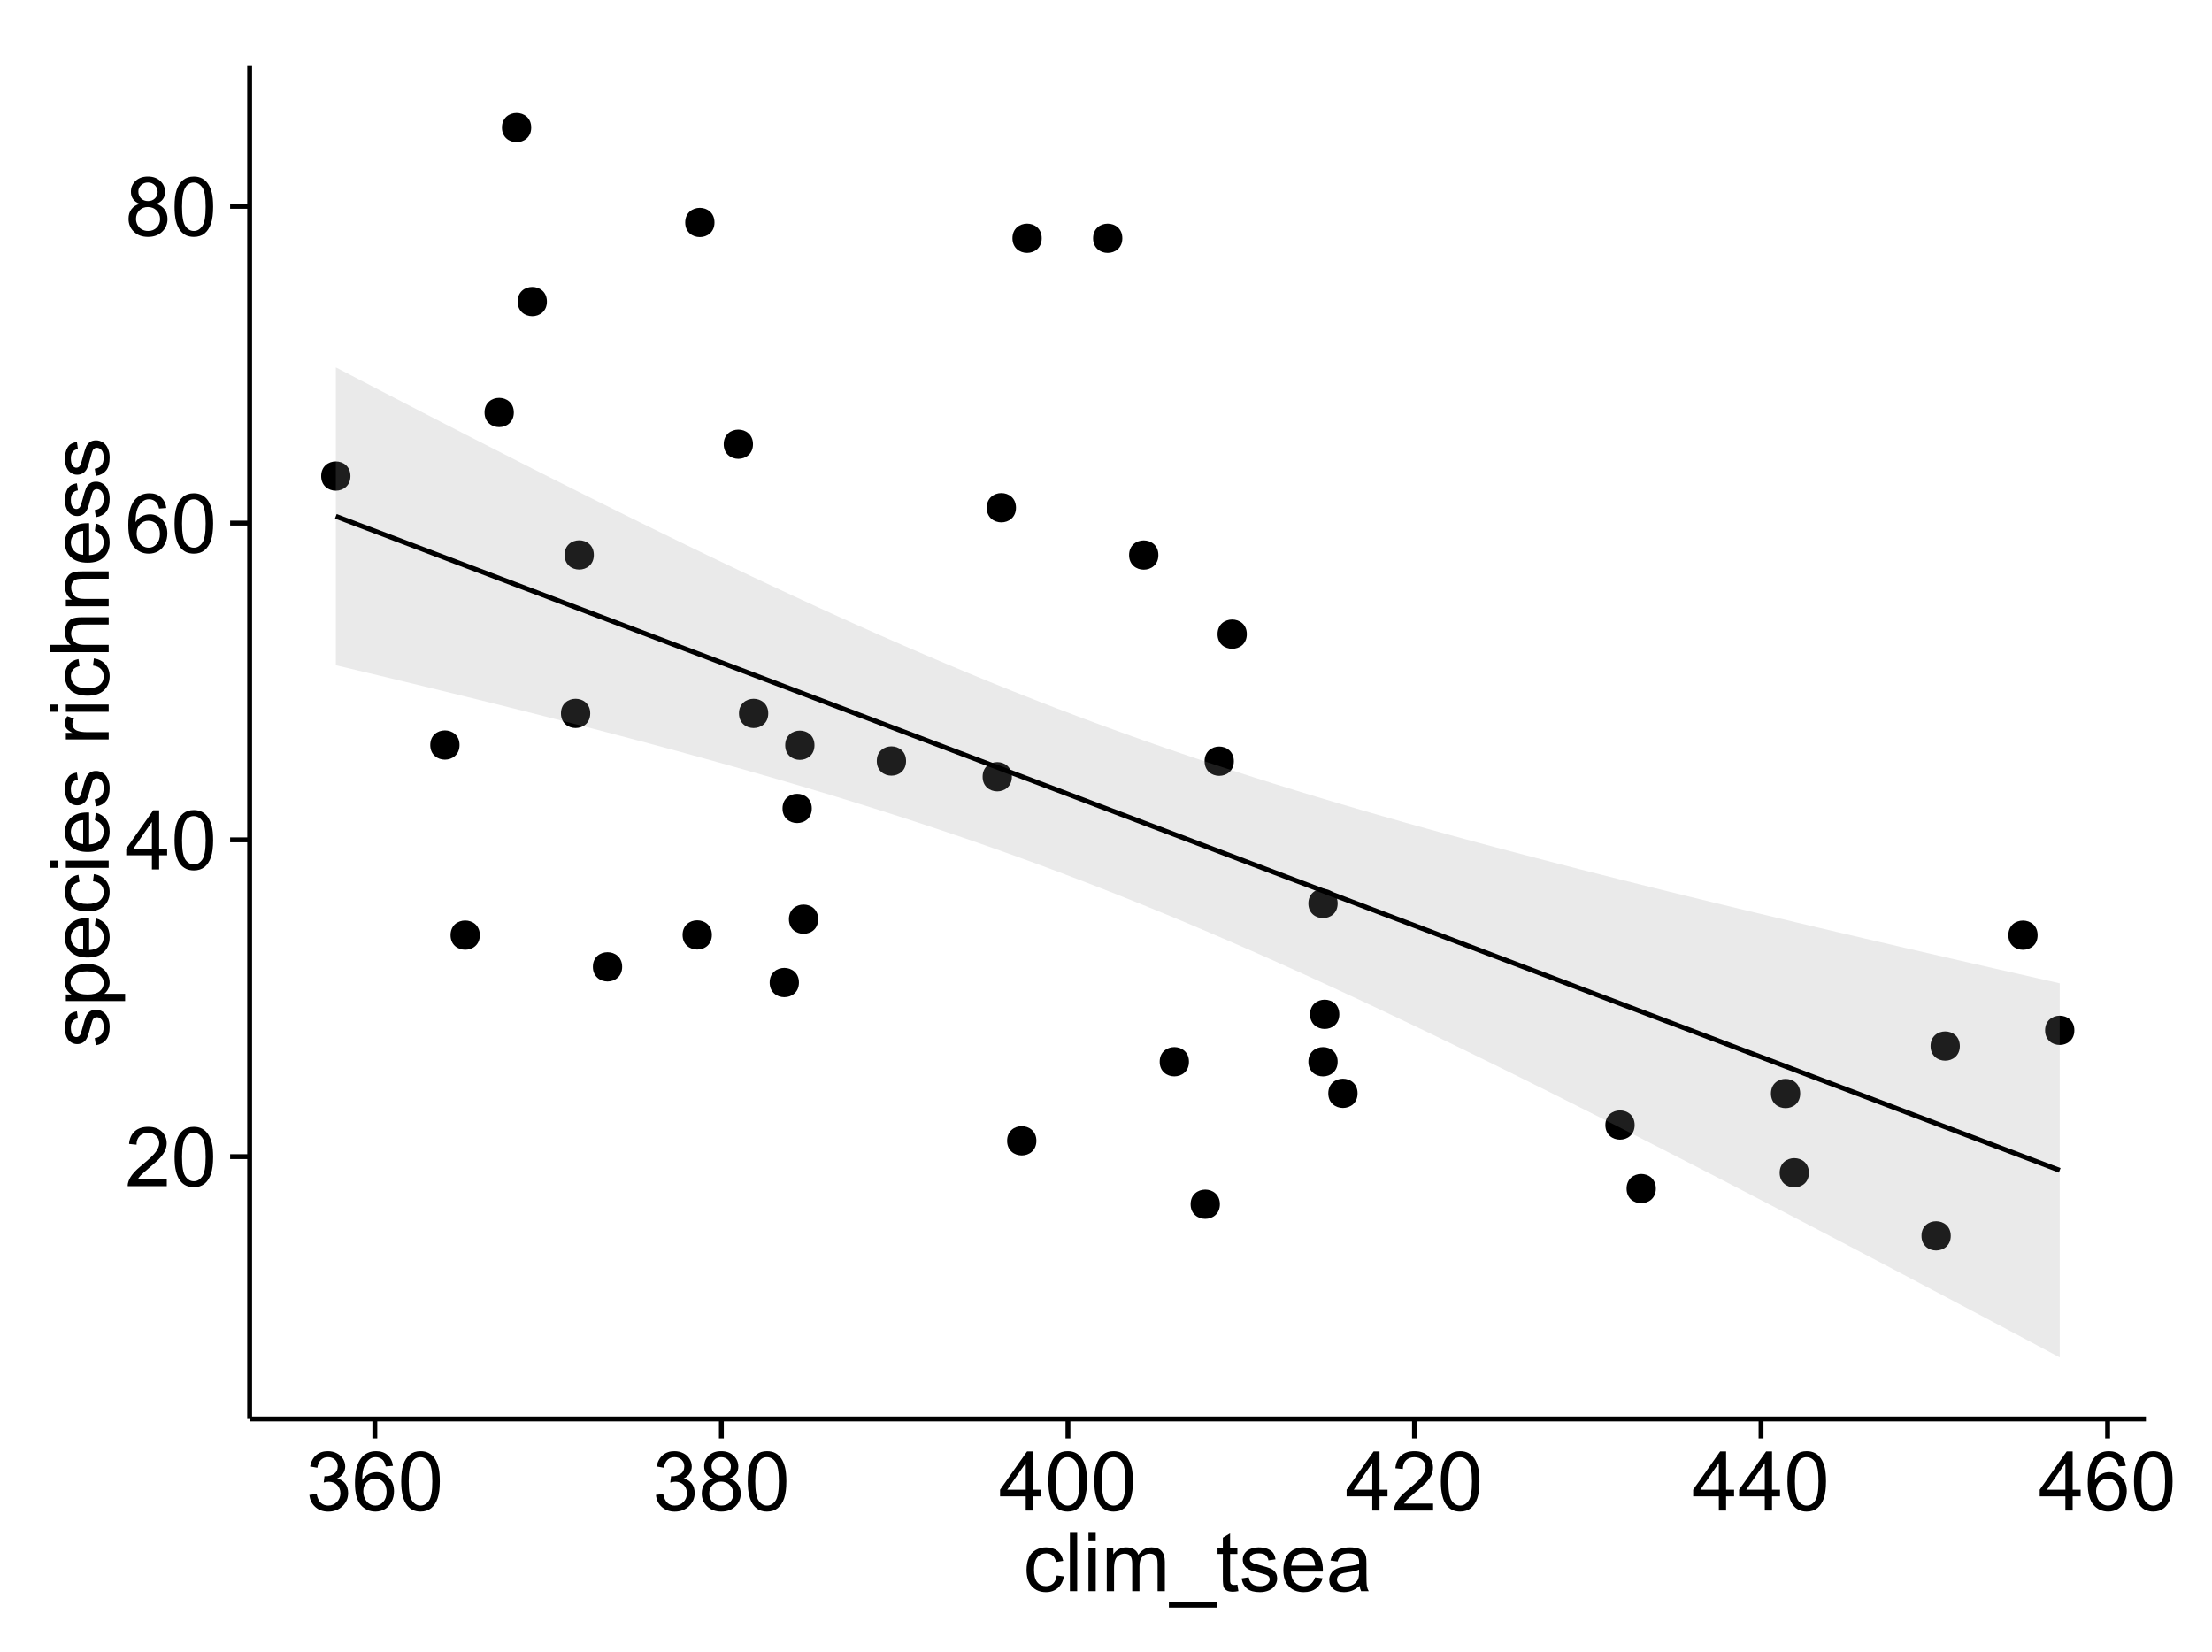 <?xml version="1.0" encoding="UTF-8"?>
<svg xmlns="http://www.w3.org/2000/svg" xmlns:xlink="http://www.w3.org/1999/xlink" width="482pt" height="360pt" viewBox="0 0 482 360" version="1.1">
<defs>
<g>
<symbol overflow="visible" id="glyph0-0">
<path style="stroke:none;" d="M 9.062 -1.52 L 9.062 0 L 0.547 0 C 0.531 -0.379 0.594 -0.742 0.73 -1.098 C 0.945 -1.676 1.293 -2.25 1.77 -2.812 C 2.246 -3.375 2.934 -4.023 3.84 -4.766 C 5.238 -5.906 6.188 -6.816 6.68 -7.492 C 7.172 -8.16 7.418 -8.793 7.418 -9.395 C 7.418 -10.02 7.191 -10.551 6.746 -10.98 C 6.293 -11.41 5.711 -11.625 4.992 -11.629 C 4.23 -11.625 3.621 -11.395 3.164 -10.941 C 2.703 -10.48 2.469 -9.848 2.469 -9.043 L 0.844 -9.211 C 0.953 -10.422 1.371 -11.344 2.102 -11.984 C 2.824 -12.617 3.801 -12.938 5.027 -12.938 C 6.262 -12.938 7.238 -12.594 7.961 -11.91 C 8.68 -11.223 9.039 -10.371 9.043 -9.359 C 9.039 -8.84 8.934 -8.336 8.727 -7.84 C 8.512 -7.34 8.164 -6.812 7.676 -6.266 C 7.188 -5.711 6.375 -4.957 5.238 -4 C 4.285 -3.199 3.676 -2.66 3.41 -2.379 C 3.141 -2.094 2.918 -1.805 2.742 -1.52 Z M 9.062 -1.52 "/>
</symbol>
<symbol overflow="visible" id="glyph0-1">
<path style="stroke:none;" d="M 0.746 -6.355 C 0.742 -7.875 0.898 -9.102 1.215 -10.031 C 1.527 -10.961 1.996 -11.676 2.613 -12.18 C 3.23 -12.684 4.008 -12.938 4.949 -12.938 C 5.637 -12.938 6.242 -12.797 6.766 -12.52 C 7.285 -12.238 7.715 -11.836 8.059 -11.316 C 8.395 -10.789 8.664 -10.152 8.859 -9.398 C 9.051 -8.645 9.145 -7.629 9.148 -6.355 C 9.145 -4.84 8.992 -3.617 8.684 -2.691 C 8.371 -1.762 7.906 -1.047 7.289 -0.539 C 6.672 -0.035 5.891 0.215 4.949 0.219 C 3.703 0.215 2.727 -0.227 2.023 -1.117 C 1.168 -2.188 0.742 -3.934 0.746 -6.355 Z M 2.375 -6.355 C 2.371 -4.234 2.621 -2.824 3.117 -2.129 C 3.609 -1.426 4.219 -1.078 4.949 -1.082 C 5.672 -1.078 6.281 -1.43 6.781 -2.137 C 7.273 -2.836 7.523 -4.242 7.523 -6.355 C 7.523 -8.473 7.273 -9.883 6.781 -10.582 C 6.281 -11.277 5.664 -11.625 4.93 -11.629 C 4.199 -11.625 3.621 -11.316 3.191 -10.703 C 2.645 -9.918 2.371 -8.469 2.375 -6.355 Z M 2.375 -6.355 "/>
</symbol>
<symbol overflow="visible" id="glyph0-2">
<path style="stroke:none;" d="M 5.82 0 L 5.82 -3.086 L 0.227 -3.086 L 0.227 -4.535 L 6.109 -12.883 L 7.398 -12.883 L 7.398 -4.535 L 9.141 -4.535 L 9.141 -3.086 L 7.398 -3.086 L 7.398 0 Z M 5.82 -4.535 L 5.82 -10.344 L 1.785 -4.535 Z M 5.82 -4.535 "/>
</symbol>
<symbol overflow="visible" id="glyph0-3">
<path style="stroke:none;" d="M 8.957 -9.73 L 7.383 -9.605 C 7.242 -10.223 7.043 -10.676 6.785 -10.961 C 6.355 -11.41 5.828 -11.637 5.203 -11.637 C 4.695 -11.637 4.25 -11.496 3.875 -11.215 C 3.375 -10.852 2.984 -10.32 2.695 -9.625 C 2.406 -8.926 2.258 -7.934 2.25 -6.645 C 2.629 -7.223 3.094 -7.652 3.645 -7.938 C 4.195 -8.215 4.773 -8.355 5.379 -8.359 C 6.434 -8.355 7.328 -7.969 8.07 -7.195 C 8.809 -6.418 9.18 -5.414 9.184 -4.184 C 9.18 -3.371 9.008 -2.617 8.66 -1.926 C 8.312 -1.23 7.832 -0.699 7.227 -0.332 C 6.613 0.035 5.922 0.215 5.148 0.219 C 3.828 0.215 2.754 -0.266 1.922 -1.234 C 1.09 -2.199 0.672 -3.797 0.676 -6.031 C 0.672 -8.516 1.133 -10.328 2.055 -11.461 C 2.855 -12.445 3.938 -12.938 5.301 -12.938 C 6.312 -12.938 7.141 -12.652 7.789 -12.086 C 8.434 -11.516 8.824 -10.73 8.957 -9.73 Z M 2.496 -4.176 C 2.496 -3.629 2.609 -3.105 2.844 -2.609 C 3.07 -2.109 3.395 -1.73 3.812 -1.473 C 4.227 -1.207 4.664 -1.078 5.125 -1.082 C 5.789 -1.078 6.363 -1.348 6.844 -1.891 C 7.324 -2.426 7.562 -3.156 7.566 -4.086 C 7.562 -4.973 7.328 -5.676 6.855 -6.191 C 6.379 -6.703 5.781 -6.961 5.062 -6.961 C 4.348 -6.961 3.738 -6.703 3.242 -6.191 C 2.742 -5.676 2.496 -5.004 2.496 -4.176 Z M 2.496 -4.176 "/>
</symbol>
<symbol overflow="visible" id="glyph0-4">
<path style="stroke:none;" d="M 3.18 -6.988 C 2.52 -7.227 2.035 -7.57 1.723 -8.016 C 1.406 -8.461 1.246 -8.992 1.25 -9.617 C 1.246 -10.551 1.582 -11.34 2.258 -11.98 C 2.93 -12.617 3.828 -12.938 4.949 -12.938 C 6.07 -12.938 6.977 -12.609 7.664 -11.957 C 8.348 -11.301 8.688 -10.504 8.691 -9.57 C 8.688 -8.969 8.531 -8.449 8.219 -8.012 C 7.902 -7.566 7.426 -7.227 6.793 -6.988 C 7.582 -6.727 8.184 -6.309 8.598 -5.738 C 9.008 -5.16 9.215 -4.477 9.219 -3.684 C 9.215 -2.578 8.828 -1.652 8.051 -0.906 C 7.27 -0.156 6.242 0.215 4.977 0.219 C 3.699 0.215 2.676 -0.156 1.898 -0.91 C 1.117 -1.66 0.727 -2.602 0.73 -3.727 C 0.727 -4.562 0.938 -5.262 1.367 -5.832 C 1.789 -6.395 2.395 -6.781 3.18 -6.988 Z M 2.867 -9.668 C 2.863 -9.059 3.059 -8.559 3.453 -8.172 C 3.844 -7.785 4.355 -7.594 4.984 -7.594 C 5.59 -7.594 6.09 -7.785 6.48 -8.168 C 6.871 -8.551 7.066 -9.02 7.066 -9.578 C 7.066 -10.156 6.863 -10.645 6.465 -11.043 C 6.059 -11.438 5.559 -11.637 4.965 -11.637 C 4.359 -11.637 3.859 -11.441 3.465 -11.055 C 3.062 -10.668 2.863 -10.207 2.867 -9.668 Z M 2.355 -3.719 C 2.355 -3.262 2.461 -2.824 2.676 -2.406 C 2.887 -1.98 3.203 -1.652 3.629 -1.426 C 4.047 -1.191 4.504 -1.078 4.992 -1.082 C 5.746 -1.078 6.367 -1.32 6.863 -1.809 C 7.352 -2.293 7.598 -2.91 7.602 -3.664 C 7.598 -4.422 7.344 -5.055 6.84 -5.555 C 6.332 -6.051 5.699 -6.297 4.938 -6.301 C 4.191 -6.297 3.574 -6.051 3.09 -5.562 C 2.598 -5.066 2.355 -4.453 2.355 -3.719 Z M 2.355 -3.719 "/>
</symbol>
<symbol overflow="visible" id="glyph0-5">
<path style="stroke:none;" d="M 0.758 -3.402 L 2.336 -3.613 C 2.516 -2.711 2.824 -2.062 3.266 -1.672 C 3.699 -1.273 4.23 -1.078 4.859 -1.082 C 5.602 -1.078 6.23 -1.336 6.746 -1.855 C 7.254 -2.367 7.512 -3.004 7.516 -3.77 C 7.512 -4.492 7.273 -5.094 6.801 -5.566 C 6.324 -6.035 5.723 -6.27 4.992 -6.273 C 4.691 -6.27 4.316 -6.211 3.875 -6.102 L 4.051 -7.488 C 4.152 -7.473 4.238 -7.465 4.305 -7.469 C 4.977 -7.465 5.582 -7.641 6.125 -7.996 C 6.66 -8.344 6.93 -8.887 6.934 -9.625 C 6.93 -10.199 6.734 -10.68 6.344 -11.062 C 5.949 -11.445 5.441 -11.637 4.824 -11.637 C 4.207 -11.637 3.695 -11.441 3.285 -11.055 C 2.875 -10.668 2.613 -10.09 2.496 -9.316 L 0.914 -9.598 C 1.105 -10.656 1.543 -11.477 2.23 -12.062 C 2.914 -12.645 3.766 -12.938 4.789 -12.938 C 5.488 -12.938 6.137 -12.785 6.73 -12.484 C 7.32 -12.18 7.773 -11.77 8.09 -11.25 C 8.402 -10.727 8.559 -10.172 8.562 -9.59 C 8.559 -9.031 8.41 -8.523 8.113 -8.066 C 7.812 -7.609 7.371 -7.246 6.785 -6.977 C 7.547 -6.801 8.137 -6.438 8.562 -5.883 C 8.98 -5.328 9.191 -4.633 9.195 -3.805 C 9.191 -2.676 8.781 -1.723 7.965 -0.945 C 7.141 -0.164 6.105 0.223 4.852 0.227 C 3.719 0.223 2.777 -0.109 2.035 -0.781 C 1.285 -1.453 0.859 -2.328 0.758 -3.402 Z M 0.758 -3.402 "/>
</symbol>
<symbol overflow="visible" id="glyph0-6">
<path style="stroke:none;" d="M 7.277 -3.418 L 8.832 -3.219 C 8.66 -2.141 8.227 -1.301 7.527 -0.699 C 6.824 -0.09 5.965 0.211 4.949 0.211 C 3.668 0.211 2.641 -0.203 1.867 -1.039 C 1.09 -1.871 0.703 -3.07 0.703 -4.633 C 0.703 -5.637 0.867 -6.52 1.203 -7.277 C 1.531 -8.031 2.039 -8.598 2.727 -8.977 C 3.406 -9.355 4.152 -9.543 4.957 -9.547 C 5.969 -9.543 6.797 -9.289 7.441 -8.777 C 8.086 -8.262 8.5 -7.531 8.684 -6.594 L 7.145 -6.355 C 6.996 -6.98 6.738 -7.453 6.367 -7.77 C 5.992 -8.082 5.543 -8.238 5.02 -8.242 C 4.219 -8.238 3.57 -7.953 3.074 -7.387 C 2.574 -6.812 2.324 -5.91 2.328 -4.676 C 2.324 -3.422 2.566 -2.508 3.047 -1.941 C 3.527 -1.371 4.152 -1.09 4.93 -1.09 C 5.547 -1.09 6.066 -1.277 6.484 -1.66 C 6.898 -2.039 7.164 -2.625 7.277 -3.418 Z M 7.277 -3.418 "/>
</symbol>
<symbol overflow="visible" id="glyph0-7">
<path style="stroke:none;" d="M 1.152 0 L 1.152 -12.883 L 2.734 -12.883 L 2.734 0 Z M 1.152 0 "/>
</symbol>
<symbol overflow="visible" id="glyph0-8">
<path style="stroke:none;" d="M 1.195 -11.066 L 1.195 -12.883 L 2.777 -12.883 L 2.777 -11.066 Z M 1.195 0 L 1.195 -9.336 L 2.777 -9.336 L 2.777 0 Z M 1.195 0 "/>
</symbol>
<symbol overflow="visible" id="glyph0-9">
<path style="stroke:none;" d="M 1.188 0 L 1.188 -9.336 L 2.602 -9.336 L 2.602 -8.023 C 2.891 -8.477 3.277 -8.848 3.77 -9.129 C 4.254 -9.406 4.809 -9.543 5.43 -9.547 C 6.121 -9.543 6.688 -9.398 7.133 -9.113 C 7.57 -8.824 7.883 -8.426 8.07 -7.91 C 8.805 -9 9.766 -9.543 10.953 -9.547 C 11.875 -9.543 12.586 -9.289 13.086 -8.777 C 13.582 -8.262 13.832 -7.469 13.836 -6.406 L 13.836 0 L 12.262 0 L 12.262 -5.879 C 12.258 -6.508 12.207 -6.965 12.105 -7.246 C 12.004 -7.523 11.816 -7.746 11.547 -7.918 C 11.277 -8.082 10.961 -8.168 10.602 -8.172 C 9.941 -8.168 9.398 -7.949 8.965 -7.516 C 8.527 -7.078 8.309 -6.379 8.312 -5.422 L 8.312 0 L 6.734 0 L 6.734 -6.062 C 6.73 -6.762 6.602 -7.289 6.348 -7.645 C 6.086 -7.992 5.664 -8.168 5.078 -8.172 C 4.633 -8.168 4.223 -8.051 3.844 -7.82 C 3.465 -7.582 3.191 -7.238 3.023 -6.793 C 2.852 -6.34 2.766 -5.691 2.77 -4.844 L 2.77 0 Z M 1.188 0 "/>
</symbol>
<symbol overflow="visible" id="glyph0-10">
<path style="stroke:none;" d="M -0.273 3.578 L -0.273 2.434 L 10.211 2.434 L 10.211 3.578 Z M -0.273 3.578 "/>
</symbol>
<symbol overflow="visible" id="glyph0-11">
<path style="stroke:none;" d="M 4.641 -1.414 L 4.867 -0.016 C 4.422 0.078 4.023 0.121 3.672 0.125 C 3.098 0.121 2.652 0.035 2.336 -0.148 C 2.02 -0.328 1.797 -0.566 1.668 -0.863 C 1.539 -1.156 1.477 -1.781 1.477 -2.734 L 1.477 -8.102 L 0.316 -8.102 L 0.316 -9.336 L 1.477 -9.336 L 1.477 -11.645 L 3.051 -12.594 L 3.051 -9.336 L 4.641 -9.336 L 4.641 -8.102 L 3.051 -8.102 L 3.051 -2.645 C 3.047 -2.191 3.074 -1.902 3.133 -1.773 C 3.188 -1.645 3.277 -1.543 3.406 -1.465 C 3.527 -1.387 3.707 -1.348 3.945 -1.352 C 4.117 -1.348 4.352 -1.367 4.641 -1.414 Z M 4.641 -1.414 "/>
</symbol>
<symbol overflow="visible" id="glyph0-12">
<path style="stroke:none;" d="M 0.555 -2.785 L 2.117 -3.031 C 2.203 -2.402 2.449 -1.922 2.852 -1.59 C 3.25 -1.254 3.812 -1.09 4.535 -1.09 C 5.262 -1.09 5.801 -1.234 6.152 -1.531 C 6.504 -1.824 6.68 -2.172 6.68 -2.574 C 6.68 -2.926 6.523 -3.207 6.215 -3.418 C 5.996 -3.555 5.457 -3.734 4.598 -3.953 C 3.434 -4.246 2.629 -4.5 2.184 -4.715 C 1.734 -4.926 1.395 -5.223 1.164 -5.602 C 0.93 -5.98 0.812 -6.398 0.816 -6.855 C 0.812 -7.27 0.91 -7.652 1.102 -8.012 C 1.293 -8.363 1.551 -8.66 1.883 -8.895 C 2.125 -9.074 2.461 -9.227 2.887 -9.355 C 3.309 -9.48 3.766 -9.543 4.254 -9.547 C 4.984 -9.543 5.625 -9.438 6.184 -9.23 C 6.734 -9.016 7.145 -8.73 7.41 -8.371 C 7.672 -8.008 7.852 -7.527 7.953 -6.926 L 6.406 -6.715 C 6.332 -7.195 6.129 -7.57 5.793 -7.84 C 5.453 -8.105 4.977 -8.238 4.367 -8.242 C 3.637 -8.238 3.121 -8.117 2.812 -7.883 C 2.5 -7.641 2.344 -7.359 2.348 -7.039 C 2.344 -6.832 2.406 -6.648 2.539 -6.484 C 2.664 -6.312 2.867 -6.172 3.148 -6.062 C 3.301 -6.004 3.766 -5.871 4.543 -5.66 C 5.66 -5.359 6.441 -5.113 6.887 -4.926 C 7.324 -4.734 7.672 -4.457 7.926 -4.094 C 8.176 -3.73 8.301 -3.281 8.305 -2.742 C 8.301 -2.215 8.148 -1.719 7.844 -1.254 C 7.535 -0.785 7.09 -0.422 6.512 -0.172 C 5.926 0.086 5.27 0.211 4.543 0.211 C 3.328 0.211 2.406 -0.039 1.77 -0.543 C 1.133 -1.047 0.727 -1.793 0.555 -2.785 Z M 0.555 -2.785 "/>
</symbol>
<symbol overflow="visible" id="glyph0-13">
<path style="stroke:none;" d="M 7.578 -3.008 L 9.211 -2.805 C 8.953 -1.848 8.473 -1.105 7.777 -0.578 C 7.078 -0.051 6.188 0.211 5.105 0.211 C 3.738 0.211 2.656 -0.207 1.859 -1.051 C 1.055 -1.887 0.656 -3.066 0.66 -4.586 C 0.656 -6.156 1.059 -7.375 1.871 -8.246 C 2.676 -9.109 3.727 -9.543 5.02 -9.547 C 6.266 -9.543 7.285 -9.117 8.078 -8.27 C 8.867 -7.418 9.262 -6.223 9.266 -4.684 C 9.262 -4.586 9.258 -4.445 9.254 -4.262 L 2.293 -4.262 C 2.348 -3.234 2.641 -2.449 3.164 -1.906 C 3.684 -1.359 4.332 -1.09 5.117 -1.09 C 5.691 -1.09 6.188 -1.242 6.598 -1.547 C 7.008 -1.852 7.332 -2.336 7.578 -3.008 Z M 2.383 -5.562 L 7.594 -5.562 C 7.523 -6.344 7.324 -6.934 6.996 -7.328 C 6.492 -7.934 5.836 -8.238 5.035 -8.242 C 4.305 -8.238 3.695 -7.996 3.203 -7.512 C 2.707 -7.027 2.434 -6.375 2.383 -5.562 Z M 2.383 -5.562 "/>
</symbol>
<symbol overflow="visible" id="glyph0-14">
<path style="stroke:none;" d="M 7.277 -1.152 C 6.691 -0.652 6.125 -0.301 5.586 -0.098 C 5.039 0.109 4.457 0.211 3.84 0.211 C 2.812 0.211 2.027 -0.039 1.477 -0.539 C 0.922 -1.039 0.645 -1.68 0.648 -2.461 C 0.645 -2.918 0.75 -3.336 0.961 -3.715 C 1.168 -4.09 1.438 -4.391 1.777 -4.621 C 2.113 -4.848 2.496 -5.02 2.918 -5.141 C 3.227 -5.219 3.695 -5.301 4.324 -5.379 C 5.602 -5.531 6.539 -5.711 7.145 -5.922 C 7.148 -6.137 7.152 -6.273 7.156 -6.336 C 7.152 -6.977 7.004 -7.434 6.707 -7.699 C 6.301 -8.055 5.699 -8.23 4.906 -8.234 C 4.156 -8.23 3.609 -8.102 3.258 -7.844 C 2.902 -7.582 2.637 -7.121 2.469 -6.461 L 0.922 -6.672 C 1.059 -7.332 1.293 -7.867 1.617 -8.273 C 1.938 -8.68 2.402 -8.992 3.016 -9.215 C 3.621 -9.434 4.328 -9.543 5.133 -9.547 C 5.93 -9.543 6.574 -9.449 7.074 -9.266 C 7.566 -9.074 7.934 -8.84 8.172 -8.555 C 8.402 -8.27 8.566 -7.91 8.664 -7.48 C 8.715 -7.207 8.742 -6.719 8.746 -6.02 L 8.746 -3.91 C 8.742 -2.434 8.773 -1.504 8.844 -1.117 C 8.906 -0.727 9.043 -0.355 9.246 0 L 7.594 0 C 7.43 -0.328 7.324 -0.711 7.277 -1.152 Z M 7.145 -4.684 C 6.566 -4.445 5.707 -4.246 4.562 -4.086 C 3.91 -3.988 3.449 -3.883 3.18 -3.77 C 2.91 -3.648 2.703 -3.477 2.555 -3.254 C 2.406 -3.027 2.332 -2.777 2.336 -2.504 C 2.332 -2.078 2.492 -1.727 2.816 -1.449 C 3.133 -1.164 3.602 -1.023 4.219 -1.027 C 4.828 -1.023 5.367 -1.156 5.844 -1.426 C 6.312 -1.691 6.664 -2.059 6.891 -2.523 C 7.059 -2.879 7.141 -3.406 7.145 -4.105 Z M 7.145 -4.684 "/>
</symbol>
<symbol overflow="visible" id="glyph1-0">
<path style="stroke:none;" d="M -2.785 -0.555 L -3.031 -2.117 C -2.402 -2.203 -1.922 -2.449 -1.59 -2.852 C -1.254 -3.25 -1.09 -3.812 -1.09 -4.535 C -1.09 -5.262 -1.234 -5.801 -1.531 -6.152 C -1.824 -6.504 -2.172 -6.68 -2.574 -6.68 C -2.926 -6.68 -3.207 -6.523 -3.418 -6.215 C -3.555 -5.996 -3.734 -5.457 -3.953 -4.598 C -4.246 -3.434 -4.5 -2.629 -4.715 -2.184 C -4.926 -1.734 -5.223 -1.395 -5.602 -1.164 C -5.98 -0.93 -6.398 -0.812 -6.855 -0.816 C -7.27 -0.812 -7.652 -0.91 -8.012 -1.102 C -8.363 -1.293 -8.66 -1.551 -8.895 -1.883 C -9.074 -2.125 -9.227 -2.461 -9.355 -2.887 C -9.48 -3.309 -9.543 -3.766 -9.547 -4.254 C -9.543 -4.984 -9.438 -5.625 -9.23 -6.184 C -9.016 -6.734 -8.73 -7.145 -8.371 -7.41 C -8.008 -7.672 -7.527 -7.852 -6.926 -7.953 L -6.715 -6.406 C -7.195 -6.332 -7.57 -6.129 -7.84 -5.797 C -8.105 -5.457 -8.238 -4.98 -8.242 -4.367 C -8.238 -3.637 -8.117 -3.121 -7.883 -2.812 C -7.641 -2.5 -7.359 -2.344 -7.039 -2.348 C -6.832 -2.344 -6.648 -2.406 -6.484 -2.539 C -6.312 -2.664 -6.172 -2.867 -6.062 -3.148 C -6.004 -3.301 -5.871 -3.766 -5.66 -4.543 C -5.359 -5.66 -5.113 -6.441 -4.926 -6.887 C -4.734 -7.324 -4.457 -7.672 -4.094 -7.926 C -3.73 -8.176 -3.281 -8.301 -2.742 -8.305 C -2.211 -8.301 -1.711 -8.148 -1.25 -7.844 C -0.781 -7.535 -0.422 -7.09 -0.172 -6.512 C 0.086 -5.926 0.211 -5.27 0.211 -4.543 C 0.211 -3.328 -0.039 -2.406 -0.543 -1.77 C -1.047 -1.133 -1.793 -0.727 -2.785 -0.555 Z M -2.785 -0.555 "/>
</symbol>
<symbol overflow="visible" id="glyph1-1">
<path style="stroke:none;" d="M 3.578 -1.188 L -9.336 -1.188 L -9.336 -2.629 L -8.121 -2.629 C -8.594 -2.965 -8.949 -3.348 -9.188 -3.777 C -9.426 -4.203 -9.543 -4.723 -9.547 -5.336 C -9.543 -6.129 -9.34 -6.832 -8.93 -7.445 C -8.516 -8.051 -7.934 -8.512 -7.191 -8.824 C -6.441 -9.133 -5.625 -9.285 -4.738 -9.289 C -3.781 -9.285 -2.922 -9.113 -2.156 -8.773 C -1.391 -8.43 -0.805 -7.934 -0.398 -7.281 C 0.008 -6.625 0.211 -5.938 0.211 -5.219 C 0.211 -4.691 0.102 -4.219 -0.121 -3.801 C -0.344 -3.379 -0.625 -3.035 -0.965 -2.77 L 3.578 -2.77 Z M -4.613 -2.621 C -3.41 -2.613 -2.523 -2.855 -1.949 -3.348 C -1.375 -3.832 -1.09 -4.422 -1.09 -5.117 C -1.09 -5.816 -1.387 -6.418 -1.98 -6.922 C -2.574 -7.418 -3.496 -7.668 -4.746 -7.672 C -5.934 -7.668 -6.824 -7.426 -7.418 -6.938 C -8.008 -6.449 -8.301 -5.863 -8.305 -5.188 C -8.301 -4.508 -7.988 -3.914 -7.359 -3.398 C -6.727 -2.879 -5.809 -2.617 -4.613 -2.621 Z M -4.613 -2.621 "/>
</symbol>
<symbol overflow="visible" id="glyph1-2">
<path style="stroke:none;" d="M -3.004 -7.578 L -2.805 -9.211 C -1.848 -8.953 -1.105 -8.473 -0.578 -7.777 C -0.051 -7.078 0.211 -6.188 0.211 -5.105 C 0.211 -3.738 -0.207 -2.656 -1.051 -1.859 C -1.887 -1.055 -3.066 -0.656 -4.586 -0.66 C -6.156 -0.656 -7.375 -1.059 -8.246 -1.871 C -9.109 -2.676 -9.543 -3.727 -9.547 -5.02 C -9.543 -6.266 -9.117 -7.285 -8.27 -8.078 C -7.418 -8.867 -6.223 -9.262 -4.684 -9.266 C -4.586 -9.262 -4.445 -9.258 -4.262 -9.254 L -4.262 -2.293 C -3.234 -2.348 -2.449 -2.641 -1.906 -3.164 C -1.359 -3.684 -1.09 -4.332 -1.09 -5.117 C -1.09 -5.691 -1.242 -6.188 -1.547 -6.598 C -1.852 -7.008 -2.336 -7.332 -3.004 -7.578 Z M -5.562 -2.383 L -5.562 -7.594 C -6.344 -7.523 -6.934 -7.324 -7.328 -6.996 C -7.934 -6.492 -8.238 -5.836 -8.242 -5.035 C -8.238 -4.305 -7.996 -3.695 -7.512 -3.203 C -7.027 -2.707 -6.375 -2.434 -5.562 -2.383 Z M -5.562 -2.383 "/>
</symbol>
<symbol overflow="visible" id="glyph1-3">
<path style="stroke:none;" d="M -3.418 -7.277 L -3.215 -8.832 C -2.141 -8.66 -1.301 -8.227 -0.699 -7.527 C -0.09 -6.824 0.211 -5.965 0.211 -4.949 C 0.211 -3.668 -0.203 -2.641 -1.039 -1.867 C -1.871 -1.09 -3.07 -0.703 -4.633 -0.703 C -5.637 -0.703 -6.52 -0.867 -7.277 -1.203 C -8.031 -1.535 -8.598 -2.047 -8.977 -2.73 C -9.355 -3.41 -9.543 -4.152 -9.547 -4.957 C -9.543 -5.969 -9.289 -6.797 -8.777 -7.441 C -8.262 -8.086 -7.531 -8.5 -6.59 -8.684 L -6.355 -7.145 C -6.98 -6.996 -7.453 -6.738 -7.77 -6.367 C -8.082 -5.992 -8.238 -5.543 -8.242 -5.02 C -8.238 -4.219 -7.953 -3.57 -7.387 -3.074 C -6.812 -2.574 -5.91 -2.324 -4.676 -2.328 C -3.422 -2.324 -2.508 -2.566 -1.941 -3.047 C -1.371 -3.527 -1.09 -4.152 -1.09 -4.93 C -1.09 -5.547 -1.277 -6.066 -1.66 -6.484 C -2.035 -6.898 -2.621 -7.164 -3.418 -7.277 Z M -3.418 -7.277 "/>
</symbol>
<symbol overflow="visible" id="glyph1-4">
<path style="stroke:none;" d="M -11.066 -1.195 L -12.883 -1.195 L -12.883 -2.777 L -11.066 -2.777 Z M 0 -1.195 L -9.336 -1.195 L -9.336 -2.777 L 0 -2.777 Z M 0 -1.195 "/>
</symbol>
<symbol overflow="visible" id="glyph1-5">
<path style="stroke:none;" d=""/>
</symbol>
<symbol overflow="visible" id="glyph1-6">
<path style="stroke:none;" d="M 0 -1.168 L -9.336 -1.168 L -9.336 -2.594 L -7.918 -2.594 C -8.578 -2.953 -9.016 -3.289 -9.23 -3.598 C -9.438 -3.906 -9.543 -4.242 -9.547 -4.613 C -9.543 -5.145 -9.375 -5.688 -9.035 -6.242 L -7.566 -5.695 C -7.793 -5.309 -7.91 -4.922 -7.91 -4.535 C -7.91 -4.188 -7.805 -3.875 -7.598 -3.602 C -7.387 -3.324 -7.098 -3.129 -6.734 -3.016 C -6.168 -2.836 -5.555 -2.746 -4.887 -2.75 L 0 -2.75 Z M 0 -1.168 "/>
</symbol>
<symbol overflow="visible" id="glyph1-7">
<path style="stroke:none;" d="M 0 -1.188 L -12.883 -1.188 L -12.883 -2.77 L -8.262 -2.77 C -9.117 -3.504 -9.543 -4.434 -9.547 -5.562 C -9.543 -6.25 -9.406 -6.852 -9.137 -7.363 C -8.859 -7.871 -8.484 -8.234 -8.004 -8.457 C -7.523 -8.676 -6.824 -8.789 -5.914 -8.789 L 0 -8.789 L 0 -7.207 L -5.914 -7.207 C -6.703 -7.207 -7.281 -7.035 -7.641 -6.691 C -8 -6.348 -8.18 -5.863 -8.184 -5.238 C -8.18 -4.77 -8.059 -4.328 -7.816 -3.914 C -7.574 -3.5 -7.242 -3.203 -6.828 -3.031 C -6.406 -2.852 -5.832 -2.766 -5.105 -2.77 L 0 -2.77 Z M 0 -1.188 "/>
</symbol>
<symbol overflow="visible" id="glyph1-8">
<path style="stroke:none;" d="M 0 -1.188 L -9.336 -1.188 L -9.336 -2.609 L -8.008 -2.609 C -9.031 -3.293 -9.543 -4.285 -9.547 -5.582 C -9.543 -6.141 -9.441 -6.656 -9.242 -7.133 C -9.035 -7.602 -8.77 -7.957 -8.445 -8.191 C -8.113 -8.426 -7.727 -8.59 -7.277 -8.684 C -6.98 -8.742 -6.465 -8.77 -5.738 -8.773 L 0 -8.773 L 0 -7.188 L -5.68 -7.188 C -6.32 -7.184 -6.801 -7.121 -7.121 -7.004 C -7.438 -6.879 -7.695 -6.66 -7.887 -6.348 C -8.074 -6.031 -8.168 -5.664 -8.172 -5.246 C -8.168 -4.57 -7.953 -3.992 -7.531 -3.504 C -7.102 -3.012 -6.293 -2.766 -5.098 -2.77 L 0 -2.77 Z M 0 -1.188 "/>
</symbol>
</g>
<clipPath id="clip1">
  <path d="M 54.395 14.398 L 468.602 14.398 L 468.602 310.164 L 54.395 310.164 Z M 54.395 14.398 "/>
</clipPath>
</defs>
<g id="surface516">
<rect x="0" y="0" width="482" height="360" style="fill:rgb(100%,100%,100%);fill-opacity:1;stroke:none;"/>
<rect x="0" y="0" width="482" height="360" style="fill:rgb(100%,100%,100%);fill-opacity:1;stroke:none;"/>
<path style="fill:none;stroke-width:1.063;stroke-linecap:round;stroke-linejoin:round;stroke:rgb(100%,100%,100%);stroke-opacity:1;stroke-miterlimit:10;" d="M 0 360 L 482 360 L 482 0 L 0 0 Z M 0 360 "/>
<g clip-path="url(#clip1)" clip-rule="nonzero">
<path style=" stroke:none;fill-rule:nonzero;fill:rgb(100%,100%,100%);fill-opacity:1;" d="M 54.395 309.168 L 467.602 309.168 L 467.602 14.402 L 54.395 14.402 Z M 54.395 309.168 "/>
<path style=" stroke:none;fill-rule:nonzero;fill:rgb(0%,0%,0%);fill-opacity:1;" d="M 196.367 165.816 C 196.367 168.652 192.117 168.652 192.117 165.816 C 192.117 162.984 196.367 162.984 196.367 165.816 "/>
<path style=" stroke:none;fill-rule:nonzero;fill:rgb(0%,0%,0%);fill-opacity:1;" d="M 177.223 200.281 C 177.223 203.117 172.969 203.117 172.969 200.281 C 172.969 197.449 177.223 197.449 177.223 200.281 "/>
<path style=" stroke:none;fill-rule:nonzero;fill:rgb(0%,0%,0%);fill-opacity:1;" d="M 224.766 248.57 C 224.766 251.406 220.512 251.406 220.512 248.57 C 220.512 245.738 224.766 245.738 224.766 248.57 "/>
<path style=" stroke:none;fill-rule:nonzero;fill:rgb(0%,0%,0%);fill-opacity:1;" d="M 166.34 155.445 C 166.34 158.281 162.086 158.281 162.086 155.445 C 162.086 152.613 166.34 152.613 166.34 155.445 "/>
<path style=" stroke:none;fill-rule:nonzero;fill:rgb(0%,0%,0%);fill-opacity:1;" d="M 220.32 110.629 C 220.32 113.461 216.066 113.461 216.066 110.629 C 216.066 107.793 220.32 107.793 220.32 110.629 "/>
<path style=" stroke:none;fill-rule:nonzero;fill:rgb(0%,0%,0%);fill-opacity:1;" d="M 219.43 169.242 C 219.43 172.078 215.176 172.078 215.176 169.242 C 215.176 166.41 219.43 166.41 219.43 169.242 "/>
<path style=" stroke:none;fill-rule:nonzero;fill:rgb(0%,0%,0%);fill-opacity:1;" d="M 243.496 51.918 C 243.496 54.754 239.246 54.754 239.246 51.918 C 239.246 49.082 243.496 49.082 243.496 51.918 "/>
<path style=" stroke:none;fill-rule:nonzero;fill:rgb(0%,0%,0%);fill-opacity:1;" d="M 163.016 96.793 C 163.016 99.629 158.762 99.629 158.762 96.793 C 158.762 93.957 163.016 93.957 163.016 96.793 "/>
<path style=" stroke:none;fill-rule:nonzero;fill:rgb(0%,0%,0%);fill-opacity:1;" d="M 154.051 203.711 C 154.051 206.547 149.801 206.547 149.801 203.711 C 149.801 200.879 154.051 200.879 154.051 203.711 "/>
<path style=" stroke:none;fill-rule:nonzero;fill:rgb(0%,0%,0%);fill-opacity:1;" d="M 134.508 210.664 C 134.508 213.5 130.254 213.5 130.254 210.664 C 130.254 207.832 134.508 207.832 134.508 210.664 "/>
<path style=" stroke:none;fill-rule:nonzero;fill:rgb(0%,0%,0%);fill-opacity:1;" d="M 128.336 120.918 C 128.336 123.754 124.082 123.754 124.082 120.918 C 124.082 118.082 128.336 118.082 128.336 120.918 "/>
<path style=" stroke:none;fill-rule:nonzero;fill:rgb(0%,0%,0%);fill-opacity:1;" d="M 127.551 155.445 C 127.551 158.281 123.297 158.281 123.297 155.445 C 123.297 152.609 127.551 152.609 127.551 155.445 "/>
<path style=" stroke:none;fill-rule:nonzero;fill:rgb(0%,0%,0%);fill-opacity:1;" d="M 267.797 165.859 C 267.797 168.691 263.547 168.691 263.547 165.859 C 263.547 163.023 267.797 163.023 267.797 165.859 "/>
<path style=" stroke:none;fill-rule:nonzero;fill:rgb(0%,0%,0%);fill-opacity:1;" d="M 110.898 89.875 C 110.898 92.711 106.645 92.711 106.645 89.875 C 106.645 87.043 110.898 87.043 110.898 89.875 "/>
<path style=" stroke:none;fill-rule:nonzero;fill:rgb(0%,0%,0%);fill-opacity:1;" d="M 118.109 65.711 C 118.109 68.547 113.859 68.547 113.859 65.711 C 113.859 62.879 118.109 62.879 118.109 65.711 "/>
<path style=" stroke:none;fill-rule:nonzero;fill:rgb(0%,0%,0%);fill-opacity:1;" d="M 442.938 203.766 C 442.938 206.602 438.684 206.602 438.684 203.766 C 438.684 200.934 442.938 200.934 442.938 203.766 "/>
<path style=" stroke:none;fill-rule:nonzero;fill:rgb(0%,0%,0%);fill-opacity:1;" d="M 450.945 224.5 C 450.945 227.336 446.691 227.336 446.691 224.5 C 446.691 221.664 450.945 221.664 450.945 224.5 "/>
<path style=" stroke:none;fill-rule:nonzero;fill:rgb(0%,0%,0%);fill-opacity:1;" d="M 225.93 51.914 C 225.93 54.75 221.68 54.75 221.68 51.914 C 221.68 49.082 225.93 49.082 225.93 51.914 "/>
<path style=" stroke:none;fill-rule:nonzero;fill:rgb(0%,0%,0%);fill-opacity:1;" d="M 270.621 138.176 C 270.621 141.012 266.371 141.012 266.371 138.176 C 266.371 135.34 270.621 135.34 270.621 138.176 "/>
<path style=" stroke:none;fill-rule:nonzero;fill:rgb(0%,0%,0%);fill-opacity:1;" d="M 173.027 214.086 C 173.027 216.922 168.773 216.922 168.773 214.086 C 168.773 211.254 173.027 211.254 173.027 214.086 "/>
<path style=" stroke:none;fill-rule:nonzero;fill:rgb(0%,0%,0%);fill-opacity:1;" d="M 251.348 120.941 C 251.348 123.777 247.094 123.777 247.094 120.941 C 247.094 118.109 251.348 118.109 251.348 120.941 "/>
<path style=" stroke:none;fill-rule:nonzero;fill:rgb(0%,0%,0%);fill-opacity:1;" d="M 154.621 48.477 C 154.621 51.309 150.371 51.309 150.371 48.477 C 150.371 45.641 154.621 45.641 154.621 48.477 "/>
<path style=" stroke:none;fill-rule:nonzero;fill:rgb(0%,0%,0%);fill-opacity:1;" d="M 425.988 227.926 C 425.988 230.758 421.738 230.758 421.738 227.926 C 421.738 225.09 425.988 225.09 425.988 227.926 "/>
<path style=" stroke:none;fill-rule:nonzero;fill:rgb(0%,0%,0%);fill-opacity:1;" d="M 424.012 269.281 C 424.012 272.117 419.762 272.117 419.762 269.281 C 419.762 266.449 424.012 266.449 424.012 269.281 "/>
<path style=" stroke:none;fill-rule:nonzero;fill:rgb(0%,0%,0%);fill-opacity:1;" d="M 114.691 27.797 C 114.691 30.633 110.438 30.633 110.438 27.797 C 110.438 24.965 114.691 24.965 114.691 27.797 "/>
<path style=" stroke:none;fill-rule:nonzero;fill:rgb(0%,0%,0%);fill-opacity:1;" d="M 75.301 103.73 C 75.301 106.562 71.051 106.562 71.051 103.73 C 71.051 100.895 75.301 100.895 75.301 103.73 "/>
<path style=" stroke:none;fill-rule:nonzero;fill:rgb(0%,0%,0%);fill-opacity:1;" d="M 290.777 221.012 C 290.777 223.848 286.523 223.848 286.523 221.012 C 286.523 218.176 290.777 218.176 290.777 221.012 "/>
<path style=" stroke:none;fill-rule:nonzero;fill:rgb(0%,0%,0%);fill-opacity:1;" d="M 294.75 238.23 C 294.75 241.062 290.5 241.062 290.5 238.23 C 290.5 235.395 294.75 235.395 294.75 238.23 "/>
<path style=" stroke:none;fill-rule:nonzero;fill:rgb(0%,0%,0%);fill-opacity:1;" d="M 290.414 196.859 C 290.414 199.691 286.16 199.691 286.16 196.859 C 286.16 194.023 290.414 194.023 290.414 196.859 "/>
<path style=" stroke:none;fill-rule:nonzero;fill:rgb(0%,0%,0%);fill-opacity:1;" d="M 290.414 231.344 C 290.414 234.18 286.16 234.18 286.16 231.344 C 286.16 228.512 290.414 228.512 290.414 231.344 "/>
<path style=" stroke:none;fill-rule:nonzero;fill:rgb(0%,0%,0%);fill-opacity:1;" d="M 99.07 162.336 C 99.07 165.172 94.816 165.172 94.816 162.336 C 94.816 159.504 99.07 159.504 99.07 162.336 "/>
<path style=" stroke:none;fill-rule:nonzero;fill:rgb(0%,0%,0%);fill-opacity:1;" d="M 103.492 203.754 C 103.492 206.59 99.238 206.59 99.238 203.754 C 99.238 200.922 103.492 200.922 103.492 203.754 "/>
<path style=" stroke:none;fill-rule:nonzero;fill:rgb(0%,0%,0%);fill-opacity:1;" d="M 258.016 231.34 C 258.016 234.176 253.762 234.176 253.762 231.34 C 253.762 228.508 258.016 228.508 258.016 231.34 "/>
<path style=" stroke:none;fill-rule:nonzero;fill:rgb(0%,0%,0%);fill-opacity:1;" d="M 264.754 262.391 C 264.754 265.223 260.5 265.223 260.5 262.391 C 260.5 259.555 264.754 259.555 264.754 262.391 "/>
<path style=" stroke:none;fill-rule:nonzero;fill:rgb(0%,0%,0%);fill-opacity:1;" d="M 176.41 162.383 C 176.41 165.219 172.16 165.219 172.16 162.383 C 172.16 159.551 176.41 159.551 176.41 162.383 "/>
<path style=" stroke:none;fill-rule:nonzero;fill:rgb(0%,0%,0%);fill-opacity:1;" d="M 175.828 176.152 C 175.828 178.984 171.574 178.984 171.574 176.152 C 171.574 173.316 175.828 173.316 175.828 176.152 "/>
<path style=" stroke:none;fill-rule:nonzero;fill:rgb(0%,0%,0%);fill-opacity:1;" d="M 391.207 238.27 C 391.207 241.105 386.957 241.105 386.957 238.27 C 386.957 235.434 391.207 235.434 391.207 238.27 "/>
<path style=" stroke:none;fill-rule:nonzero;fill:rgb(0%,0%,0%);fill-opacity:1;" d="M 393.105 255.539 C 393.105 258.375 388.855 258.375 388.855 255.539 C 388.855 252.703 393.105 252.703 393.105 255.539 "/>
<path style=" stroke:none;fill-rule:nonzero;fill:rgb(0%,0%,0%);fill-opacity:1;" d="M 355.129 245.133 C 355.129 247.969 350.875 247.969 350.875 245.133 C 350.875 242.297 355.129 242.297 355.129 245.133 "/>
<path style=" stroke:none;fill-rule:nonzero;fill:rgb(0%,0%,0%);fill-opacity:1;" d="M 359.746 258.984 C 359.746 261.816 355.496 261.816 355.496 258.984 C 355.496 256.148 359.746 256.148 359.746 258.984 "/>
<path style=" stroke:none;fill-rule:nonzero;fill:rgb(0%,0%,0%);fill-opacity:1;" d="M 197.43 165.816 C 197.43 170.07 191.055 170.07 191.055 165.816 C 191.055 161.566 197.43 161.566 197.43 165.816 "/>
<path style=" stroke:none;fill-rule:nonzero;fill:rgb(0%,0%,0%);fill-opacity:1;" d="M 178.285 200.281 C 178.285 204.535 171.906 204.535 171.906 200.281 C 171.906 196.031 178.285 196.031 178.285 200.281 "/>
<path style=" stroke:none;fill-rule:nonzero;fill:rgb(0%,0%,0%);fill-opacity:1;" d="M 225.828 248.57 C 225.828 252.824 219.449 252.824 219.449 248.57 C 219.449 244.32 225.828 244.32 225.828 248.57 "/>
<path style=" stroke:none;fill-rule:nonzero;fill:rgb(0%,0%,0%);fill-opacity:1;" d="M 167.402 155.445 C 167.402 159.699 161.023 159.699 161.023 155.445 C 161.023 151.195 167.402 151.195 167.402 155.445 "/>
<path style=" stroke:none;fill-rule:nonzero;fill:rgb(0%,0%,0%);fill-opacity:1;" d="M 221.383 110.629 C 221.383 114.879 215.004 114.879 215.004 110.629 C 215.004 106.375 221.383 106.375 221.383 110.629 "/>
<path style=" stroke:none;fill-rule:nonzero;fill:rgb(0%,0%,0%);fill-opacity:1;" d="M 220.492 169.242 C 220.492 173.496 214.113 173.496 214.113 169.242 C 214.113 164.992 220.492 164.992 220.492 169.242 "/>
<path style=" stroke:none;fill-rule:nonzero;fill:rgb(0%,0%,0%);fill-opacity:1;" d="M 244.559 51.918 C 244.559 56.172 238.184 56.172 238.184 51.918 C 238.184 47.668 244.559 47.668 244.559 51.918 "/>
<path style=" stroke:none;fill-rule:nonzero;fill:rgb(0%,0%,0%);fill-opacity:1;" d="M 164.078 96.793 C 164.078 101.047 157.699 101.047 157.699 96.793 C 157.699 92.543 164.078 92.543 164.078 96.793 "/>
<path style=" stroke:none;fill-rule:nonzero;fill:rgb(0%,0%,0%);fill-opacity:1;" d="M 155.117 203.711 C 155.117 207.965 148.738 207.965 148.738 203.711 C 148.738 199.461 155.117 199.461 155.117 203.711 "/>
<path style=" stroke:none;fill-rule:nonzero;fill:rgb(0%,0%,0%);fill-opacity:1;" d="M 135.57 210.664 C 135.57 214.918 129.191 214.918 129.191 210.664 C 129.191 206.414 135.57 206.414 135.57 210.664 "/>
<path style=" stroke:none;fill-rule:nonzero;fill:rgb(0%,0%,0%);fill-opacity:1;" d="M 129.398 120.918 C 129.398 125.172 123.02 125.172 123.02 120.918 C 123.02 116.668 129.398 116.668 129.398 120.918 "/>
<path style=" stroke:none;fill-rule:nonzero;fill:rgb(0%,0%,0%);fill-opacity:1;" d="M 128.613 155.445 C 128.613 159.695 122.234 159.695 122.234 155.445 C 122.234 151.191 128.613 151.191 128.613 155.445 "/>
<path style=" stroke:none;fill-rule:nonzero;fill:rgb(0%,0%,0%);fill-opacity:1;" d="M 268.859 165.859 C 268.859 170.109 262.48 170.109 262.48 165.859 C 262.48 161.605 268.859 161.605 268.859 165.859 "/>
<path style=" stroke:none;fill-rule:nonzero;fill:rgb(0%,0%,0%);fill-opacity:1;" d="M 111.961 89.875 C 111.961 94.129 105.582 94.129 105.582 89.875 C 105.582 85.625 111.961 85.625 111.961 89.875 "/>
<path style=" stroke:none;fill-rule:nonzero;fill:rgb(0%,0%,0%);fill-opacity:1;" d="M 119.172 65.711 C 119.172 69.965 112.797 69.965 112.797 65.711 C 112.797 61.461 119.172 61.461 119.172 65.711 "/>
<path style=" stroke:none;fill-rule:nonzero;fill:rgb(0%,0%,0%);fill-opacity:1;" d="M 444 203.766 C 444 208.02 437.621 208.02 437.621 203.766 C 437.621 199.516 444 199.516 444 203.766 "/>
<path style=" stroke:none;fill-rule:nonzero;fill:rgb(0%,0%,0%);fill-opacity:1;" d="M 452.008 224.5 C 452.008 228.75 445.629 228.75 445.629 224.5 C 445.629 220.246 452.008 220.246 452.008 224.5 "/>
<path style=" stroke:none;fill-rule:nonzero;fill:rgb(0%,0%,0%);fill-opacity:1;" d="M 226.992 51.914 C 226.992 56.168 220.613 56.168 220.613 51.914 C 220.613 47.664 226.992 47.664 226.992 51.914 "/>
<path style=" stroke:none;fill-rule:nonzero;fill:rgb(0%,0%,0%);fill-opacity:1;" d="M 271.684 138.176 C 271.684 142.43 265.305 142.43 265.305 138.176 C 265.305 133.926 271.684 133.926 271.684 138.176 "/>
<path style=" stroke:none;fill-rule:nonzero;fill:rgb(0%,0%,0%);fill-opacity:1;" d="M 174.09 214.086 C 174.09 218.34 167.711 218.34 167.711 214.086 C 167.711 209.836 174.09 209.836 174.09 214.086 "/>
<path style=" stroke:none;fill-rule:nonzero;fill:rgb(0%,0%,0%);fill-opacity:1;" d="M 252.41 120.941 C 252.41 125.195 246.031 125.195 246.031 120.941 C 246.031 116.691 252.41 116.691 252.41 120.941 "/>
<path style=" stroke:none;fill-rule:nonzero;fill:rgb(0%,0%,0%);fill-opacity:1;" d="M 155.688 48.477 C 155.688 52.727 149.309 52.727 149.309 48.477 C 149.309 44.223 155.688 44.223 155.688 48.477 "/>
<path style=" stroke:none;fill-rule:nonzero;fill:rgb(0%,0%,0%);fill-opacity:1;" d="M 427.051 227.926 C 427.051 232.176 420.672 232.176 420.672 227.926 C 420.672 223.672 427.051 223.672 427.051 227.926 "/>
<path style=" stroke:none;fill-rule:nonzero;fill:rgb(0%,0%,0%);fill-opacity:1;" d="M 425.074 269.281 C 425.074 273.535 418.695 273.535 418.695 269.281 C 418.695 265.031 425.074 265.031 425.074 269.281 "/>
<path style=" stroke:none;fill-rule:nonzero;fill:rgb(0%,0%,0%);fill-opacity:1;" d="M 115.754 27.797 C 115.754 32.051 109.375 32.051 109.375 27.797 C 109.375 23.547 115.754 23.547 115.754 27.797 "/>
<path style=" stroke:none;fill-rule:nonzero;fill:rgb(0%,0%,0%);fill-opacity:1;" d="M 76.363 103.73 C 76.363 107.98 69.984 107.98 69.984 103.73 C 69.984 99.477 76.363 99.477 76.363 103.73 "/>
<path style=" stroke:none;fill-rule:nonzero;fill:rgb(0%,0%,0%);fill-opacity:1;" d="M 291.84 221.012 C 291.84 225.266 285.461 225.266 285.461 221.012 C 285.461 216.762 291.84 216.762 291.84 221.012 "/>
<path style=" stroke:none;fill-rule:nonzero;fill:rgb(0%,0%,0%);fill-opacity:1;" d="M 295.816 238.23 C 295.816 242.48 289.438 242.48 289.438 238.23 C 289.438 233.977 295.816 233.977 295.816 238.23 "/>
<path style=" stroke:none;fill-rule:nonzero;fill:rgb(0%,0%,0%);fill-opacity:1;" d="M 291.477 196.859 C 291.477 201.109 285.098 201.109 285.098 196.859 C 285.098 192.605 291.477 192.605 291.477 196.859 "/>
<path style=" stroke:none;fill-rule:nonzero;fill:rgb(0%,0%,0%);fill-opacity:1;" d="M 291.477 231.344 C 291.477 235.598 285.098 235.598 285.098 231.344 C 285.098 227.094 291.477 227.094 291.477 231.344 "/>
<path style=" stroke:none;fill-rule:nonzero;fill:rgb(0%,0%,0%);fill-opacity:1;" d="M 100.133 162.336 C 100.133 166.59 93.754 166.59 93.754 162.336 C 93.754 158.086 100.133 158.086 100.133 162.336 "/>
<path style=" stroke:none;fill-rule:nonzero;fill:rgb(0%,0%,0%);fill-opacity:1;" d="M 104.555 203.754 C 104.555 208.008 98.176 208.008 98.176 203.754 C 98.176 199.504 104.555 199.504 104.555 203.754 "/>
<path style=" stroke:none;fill-rule:nonzero;fill:rgb(0%,0%,0%);fill-opacity:1;" d="M 259.078 231.34 C 259.078 235.594 252.699 235.594 252.699 231.34 C 252.699 227.09 259.078 227.09 259.078 231.34 "/>
<path style=" stroke:none;fill-rule:nonzero;fill:rgb(0%,0%,0%);fill-opacity:1;" d="M 265.816 262.391 C 265.816 266.641 259.438 266.641 259.438 262.391 C 259.438 258.137 265.816 258.137 265.816 262.391 "/>
<path style=" stroke:none;fill-rule:nonzero;fill:rgb(0%,0%,0%);fill-opacity:1;" d="M 177.477 162.383 C 177.477 166.637 171.098 166.637 171.098 162.383 C 171.098 158.133 177.477 158.133 177.477 162.383 "/>
<path style=" stroke:none;fill-rule:nonzero;fill:rgb(0%,0%,0%);fill-opacity:1;" d="M 176.891 176.152 C 176.891 180.402 170.512 180.402 170.512 176.152 C 170.512 171.898 176.891 171.898 176.891 176.152 "/>
<path style=" stroke:none;fill-rule:nonzero;fill:rgb(0%,0%,0%);fill-opacity:1;" d="M 392.27 238.27 C 392.27 242.52 385.891 242.52 385.891 238.27 C 385.891 234.016 392.27 234.016 392.27 238.27 "/>
<path style=" stroke:none;fill-rule:nonzero;fill:rgb(0%,0%,0%);fill-opacity:1;" d="M 394.168 255.539 C 394.168 259.789 387.793 259.789 387.793 255.539 C 387.793 251.285 394.168 251.285 394.168 255.539 "/>
<path style=" stroke:none;fill-rule:nonzero;fill:rgb(0%,0%,0%);fill-opacity:1;" d="M 356.191 245.133 C 356.191 249.387 349.812 249.387 349.812 245.133 C 349.812 240.883 356.191 240.883 356.191 245.133 "/>
<path style=" stroke:none;fill-rule:nonzero;fill:rgb(0%,0%,0%);fill-opacity:1;" d="M 360.812 258.984 C 360.812 263.234 354.434 263.234 354.434 258.984 C 354.434 254.73 360.812 254.73 360.812 258.984 "/>
<path style=" stroke:none;fill-rule:nonzero;fill:rgb(60%,60%,60%);fill-opacity:0.2;" d="M 73.176 80.047 L 77.93 82.527 L 82.684 84.996 L 87.441 87.461 L 92.195 89.922 L 96.949 92.371 L 101.703 94.812 L 106.461 97.242 L 111.215 99.664 L 115.969 102.078 L 120.727 104.48 L 125.48 106.871 L 130.234 109.25 L 134.988 111.613 L 139.746 113.965 L 144.5 116.297 L 149.254 118.617 L 154.008 120.918 L 158.766 123.199 L 163.52 125.461 L 168.273 127.703 L 173.031 129.922 L 177.785 132.117 L 182.539 134.285 L 187.293 136.43 L 192.051 138.543 L 196.805 140.625 L 201.559 142.68 L 206.312 144.699 L 211.07 146.688 L 215.824 148.641 L 220.578 150.559 L 225.336 152.438 L 230.09 154.285 L 234.844 156.09 L 239.598 157.863 L 244.355 159.598 L 249.109 161.297 L 253.863 162.957 L 258.617 164.586 L 263.375 166.18 L 268.129 167.742 L 272.883 169.273 L 277.641 170.773 L 282.395 172.246 L 287.148 173.691 L 291.902 175.109 L 296.66 176.504 L 301.414 177.875 L 306.168 179.227 L 310.922 180.555 L 315.68 181.867 L 320.434 183.16 L 325.188 184.438 L 329.945 185.695 L 334.699 186.941 L 339.453 188.176 L 344.207 189.398 L 348.965 190.605 L 353.719 191.801 L 358.473 192.988 L 363.227 194.168 L 367.984 195.336 L 372.738 196.496 L 377.492 197.648 L 382.25 198.793 L 387.004 199.93 L 391.758 201.062 L 396.512 202.188 L 401.27 203.309 L 406.023 204.422 L 410.777 205.531 L 415.531 206.637 L 420.289 207.734 L 425.043 208.832 L 429.797 209.922 L 434.555 211.012 L 444.062 213.176 L 448.816 214.254 L 448.816 295.77 L 444.062 293.238 L 439.309 290.711 L 434.555 288.188 L 429.797 285.668 L 420.289 280.637 L 415.531 278.129 L 410.777 275.625 L 401.27 270.633 L 396.512 268.145 L 391.758 265.664 L 387.004 263.188 L 382.25 260.719 L 377.492 258.254 L 372.738 255.797 L 367.984 253.352 L 363.227 250.91 L 358.473 248.48 L 353.719 246.059 L 348.965 243.648 L 344.207 241.25 L 339.453 238.863 L 334.699 236.488 L 329.945 234.125 L 325.188 231.781 L 320.434 229.449 L 315.68 227.133 L 310.922 224.836 L 306.168 222.559 L 301.414 220.301 L 296.66 218.066 L 291.902 215.852 L 287.148 213.66 L 282.395 211.5 L 277.641 209.363 L 272.883 207.254 L 268.129 205.18 L 263.375 203.133 L 258.617 201.117 L 253.863 199.137 L 249.109 197.195 L 244.355 195.285 L 239.598 193.41 L 234.844 191.574 L 230.09 189.773 L 225.336 188.012 L 220.578 186.285 L 215.824 184.594 L 211.07 182.938 L 206.312 181.316 L 201.559 179.73 L 196.805 178.176 L 192.051 176.652 L 187.293 175.16 L 182.539 173.691 L 177.785 172.254 L 173.031 170.84 L 168.273 169.453 L 163.52 168.086 L 158.766 166.738 L 154.008 165.414 L 149.254 164.105 L 144.5 162.816 L 139.746 161.543 L 134.988 160.289 L 130.234 159.043 L 125.48 157.812 L 120.727 156.598 L 115.969 155.391 L 111.215 154.195 L 106.461 153.008 L 101.703 151.836 L 96.949 150.668 L 92.195 149.508 L 87.441 148.359 L 82.684 147.215 L 77.93 146.078 L 73.176 144.949 Z M 73.176 80.047 "/>
<path style="fill:none;stroke-width:1.063;stroke-linecap:butt;stroke-linejoin:round;stroke:rgb(0%,0%,0%);stroke-opacity:1;stroke-miterlimit:1;" d="M 73.176 112.5 L 77.93 114.301 L 82.684 116.105 L 87.441 117.91 L 101.703 123.324 L 106.461 125.125 L 115.969 128.734 L 120.727 130.539 L 125.48 132.344 L 130.234 134.145 L 134.988 135.949 L 139.746 137.754 L 149.254 141.363 L 154.008 143.164 L 158.766 144.969 L 168.273 148.578 L 173.031 150.383 L 177.785 152.188 L 182.539 153.988 L 187.293 155.793 L 192.051 157.598 L 201.559 161.207 L 206.312 163.008 L 211.07 164.812 L 220.578 168.422 L 225.336 170.227 L 230.09 172.027 L 239.598 175.637 L 244.355 177.441 L 249.109 179.246 L 253.863 181.047 L 258.617 182.852 L 263.375 184.656 L 272.883 188.266 L 277.641 190.07 L 282.395 191.871 L 291.902 195.48 L 296.66 197.285 L 301.414 199.09 L 306.168 200.891 L 310.922 202.695 L 315.68 204.5 L 325.188 208.109 L 329.945 209.91 L 344.207 215.324 L 348.965 217.129 L 353.719 218.93 L 363.227 222.539 L 367.984 224.344 L 377.492 227.953 L 382.25 229.754 L 396.512 235.168 L 401.27 236.973 L 406.023 238.773 L 415.531 242.383 L 420.289 244.188 L 425.043 245.992 L 429.797 247.793 L 434.555 249.598 L 448.816 255.012 "/>
</g>
<path style="fill:none;stroke-width:1.063;stroke-linecap:butt;stroke-linejoin:round;stroke:rgb(0%,0%,0%);stroke-opacity:1;stroke-miterlimit:10;" d="M 54.395 309.168 L 54.395 14.398 "/>
<g style="fill:rgb(0%,0%,0%);fill-opacity:1;">
  <use xlink:href="#glyph0-0" x="27.281" y="258.461"/>
  <use xlink:href="#glyph0-1" x="37.292" y="258.461"/>
</g>
<g style="fill:rgb(0%,0%,0%);fill-opacity:1;">
  <use xlink:href="#glyph0-2" x="27.281" y="189.441"/>
  <use xlink:href="#glyph0-1" x="37.292" y="189.441"/>
</g>
<g style="fill:rgb(0%,0%,0%);fill-opacity:1;">
  <use xlink:href="#glyph0-3" x="27.281" y="120.422"/>
  <use xlink:href="#glyph0-1" x="37.292" y="120.422"/>
</g>
<g style="fill:rgb(0%,0%,0%);fill-opacity:1;">
  <use xlink:href="#glyph0-4" x="27.281" y="51.402"/>
  <use xlink:href="#glyph0-1" x="37.292" y="51.402"/>
</g>
<path style="fill:none;stroke-width:1.063;stroke-linecap:butt;stroke-linejoin:round;stroke:rgb(0%,0%,0%);stroke-opacity:1;stroke-miterlimit:10;" d="M 50.141 252.02 L 54.395 252.02 "/>
<path style="fill:none;stroke-width:1.063;stroke-linecap:butt;stroke-linejoin:round;stroke:rgb(0%,0%,0%);stroke-opacity:1;stroke-miterlimit:10;" d="M 50.141 183 L 54.395 183 "/>
<path style="fill:none;stroke-width:1.063;stroke-linecap:butt;stroke-linejoin:round;stroke:rgb(0%,0%,0%);stroke-opacity:1;stroke-miterlimit:10;" d="M 50.141 113.98 L 54.395 113.98 "/>
<path style="fill:none;stroke-width:1.063;stroke-linecap:butt;stroke-linejoin:round;stroke:rgb(0%,0%,0%);stroke-opacity:1;stroke-miterlimit:10;" d="M 50.141 44.961 L 54.395 44.961 "/>
<path style="fill:none;stroke-width:1.063;stroke-linecap:butt;stroke-linejoin:round;stroke:rgb(0%,0%,0%);stroke-opacity:1;stroke-miterlimit:10;" d="M 54.395 309.168 L 467.602 309.168 "/>
<path style="fill:none;stroke-width:1.063;stroke-linecap:butt;stroke-linejoin:round;stroke:rgb(0%,0%,0%);stroke-opacity:1;stroke-miterlimit:10;" d="M 81.676 313.418 L 81.676 309.168 "/>
<path style="fill:none;stroke-width:1.063;stroke-linecap:butt;stroke-linejoin:round;stroke:rgb(0%,0%,0%);stroke-opacity:1;stroke-miterlimit:10;" d="M 157.191 313.418 L 157.191 309.168 "/>
<path style="fill:none;stroke-width:1.063;stroke-linecap:butt;stroke-linejoin:round;stroke:rgb(0%,0%,0%);stroke-opacity:1;stroke-miterlimit:10;" d="M 232.707 313.418 L 232.707 309.168 "/>
<path style="fill:none;stroke-width:1.063;stroke-linecap:butt;stroke-linejoin:round;stroke:rgb(0%,0%,0%);stroke-opacity:1;stroke-miterlimit:10;" d="M 308.219 313.418 L 308.219 309.168 "/>
<path style="fill:none;stroke-width:1.063;stroke-linecap:butt;stroke-linejoin:round;stroke:rgb(0%,0%,0%);stroke-opacity:1;stroke-miterlimit:10;" d="M 383.734 313.418 L 383.734 309.168 "/>
<path style="fill:none;stroke-width:1.063;stroke-linecap:butt;stroke-linejoin:round;stroke:rgb(0%,0%,0%);stroke-opacity:1;stroke-miterlimit:10;" d="M 459.25 313.418 L 459.25 309.168 "/>
<g style="fill:rgb(0%,0%,0%);fill-opacity:1;">
  <use xlink:href="#glyph0-5" x="66.66" y="329.137"/>
  <use xlink:href="#glyph0-3" x="76.671" y="329.137"/>
  <use xlink:href="#glyph0-1" x="86.682" y="329.137"/>
</g>
<g style="fill:rgb(0%,0%,0%);fill-opacity:1;">
  <use xlink:href="#glyph0-5" x="142.176" y="329.137"/>
  <use xlink:href="#glyph0-4" x="152.187" y="329.137"/>
  <use xlink:href="#glyph0-1" x="162.197" y="329.137"/>
</g>
<g style="fill:rgb(0%,0%,0%);fill-opacity:1;">
  <use xlink:href="#glyph0-2" x="217.691" y="329.137"/>
  <use xlink:href="#glyph0-1" x="227.702" y="329.137"/>
  <use xlink:href="#glyph0-1" x="237.713" y="329.137"/>
</g>
<g style="fill:rgb(0%,0%,0%);fill-opacity:1;">
  <use xlink:href="#glyph0-2" x="293.203" y="329.137"/>
  <use xlink:href="#glyph0-0" x="303.214" y="329.137"/>
  <use xlink:href="#glyph0-1" x="313.225" y="329.137"/>
</g>
<g style="fill:rgb(0%,0%,0%);fill-opacity:1;">
  <use xlink:href="#glyph0-2" x="368.719" y="329.137"/>
  <use xlink:href="#glyph0-2" x="378.729" y="329.137"/>
  <use xlink:href="#glyph0-1" x="388.74" y="329.137"/>
</g>
<g style="fill:rgb(0%,0%,0%);fill-opacity:1;">
  <use xlink:href="#glyph0-2" x="444.234" y="329.137"/>
  <use xlink:href="#glyph0-3" x="454.245" y="329.137"/>
  <use xlink:href="#glyph0-1" x="464.256" y="329.137"/>
</g>
<g style="fill:rgb(0%,0%,0%);fill-opacity:1;">
  <use xlink:href="#glyph0-6" x="222.984" y="346.703"/>
  <use xlink:href="#glyph0-7" x="231.984" y="346.703"/>
  <use xlink:href="#glyph0-8" x="235.983" y="346.703"/>
  <use xlink:href="#glyph0-9" x="239.982" y="346.703"/>
  <use xlink:href="#glyph0-10" x="254.977" y="346.703"/>
  <use xlink:href="#glyph0-11" x="264.987" y="346.703"/>
  <use xlink:href="#glyph0-12" x="269.988" y="346.703"/>
  <use xlink:href="#glyph0-13" x="278.988" y="346.703"/>
  <use xlink:href="#glyph0-14" x="288.999" y="346.703"/>
</g>
<g style="fill:rgb(0%,0%,0%);fill-opacity:1;">
  <use xlink:href="#glyph1-0" x="23.684" y="228.312"/>
  <use xlink:href="#glyph1-1" x="23.684" y="219.312"/>
  <use xlink:href="#glyph1-2" x="23.684" y="209.302"/>
  <use xlink:href="#glyph1-3" x="23.684" y="199.291"/>
  <use xlink:href="#glyph1-4" x="23.684" y="190.291"/>
  <use xlink:href="#glyph1-2" x="23.684" y="186.292"/>
  <use xlink:href="#glyph1-0" x="23.684" y="176.281"/>
  <use xlink:href="#glyph1-5" x="23.684" y="167.281"/>
  <use xlink:href="#glyph1-6" x="23.684" y="162.28"/>
  <use xlink:href="#glyph1-4" x="23.684" y="156.286"/>
  <use xlink:href="#glyph1-3" x="23.684" y="152.287"/>
  <use xlink:href="#glyph1-7" x="23.684" y="143.287"/>
  <use xlink:href="#glyph1-8" x="23.684" y="133.276"/>
  <use xlink:href="#glyph1-2" x="23.684" y="123.266"/>
  <use xlink:href="#glyph1-0" x="23.684" y="113.255"/>
  <use xlink:href="#glyph1-0" x="23.684" y="104.255"/>
</g>
</g>
</svg>
